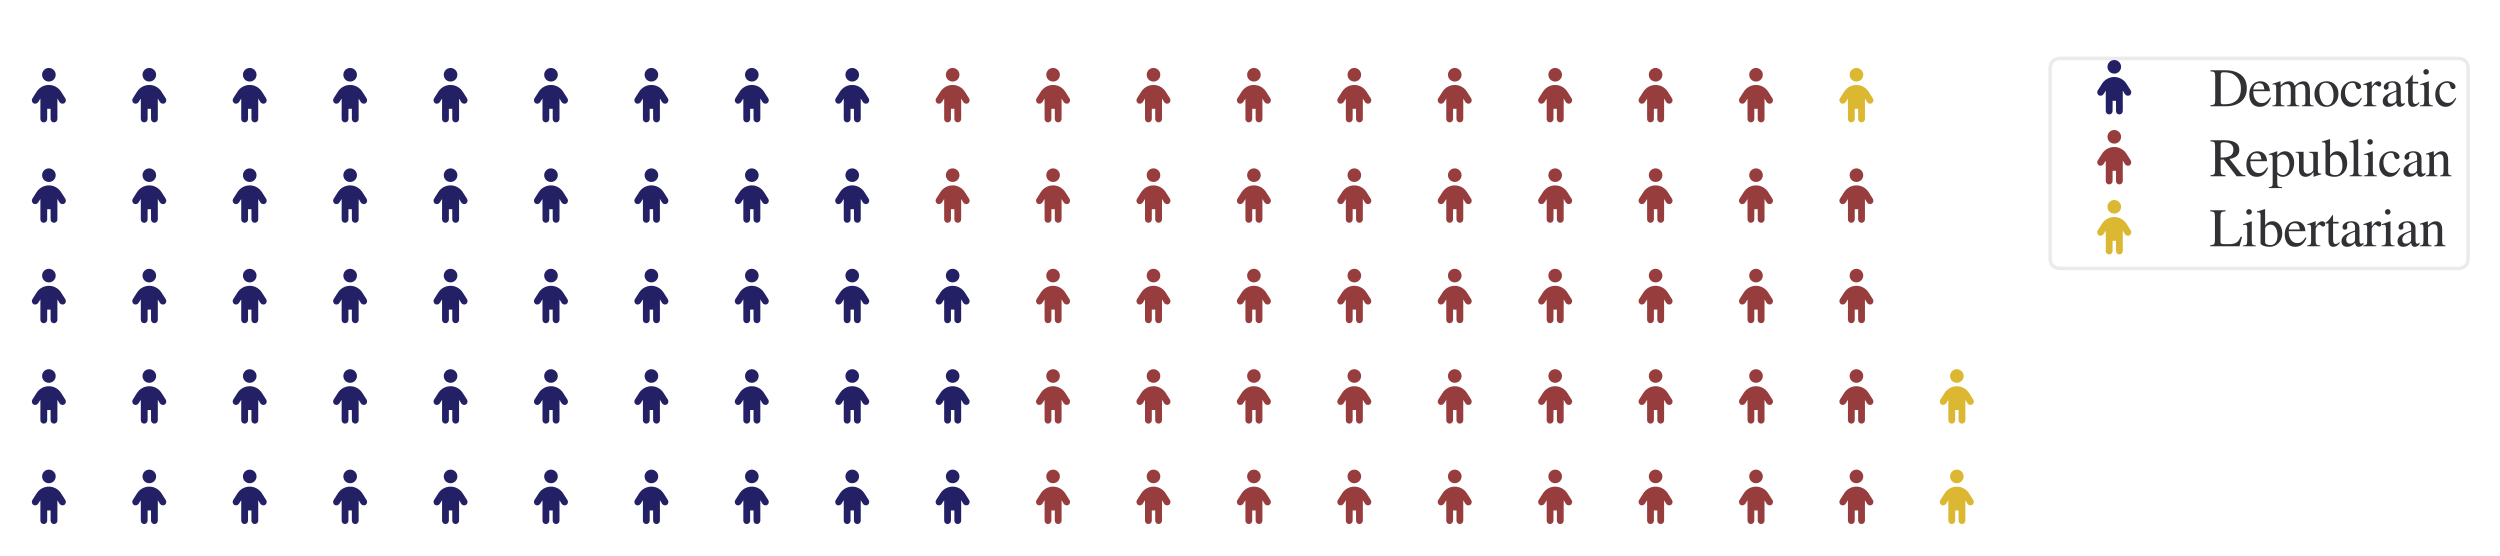 <?xml version="1.0" encoding="utf-8" standalone="no"?>
<!DOCTYPE svg PUBLIC "-//W3C//DTD SVG 1.1//EN"
  "http://www.w3.org/Graphics/SVG/1.1/DTD/svg11.dtd">
<svg xmlns:xlink="http://www.w3.org/1999/xlink" width="564.48pt" height="125.49pt" viewBox="0 0 564.48 125.49" xmlns="http://www.w3.org/2000/svg" version="1.1">
 <defs>
  <style type="text/css">*{stroke-linejoin: round; stroke-linecap: butt}</style>
 </defs>
 <g id="figure_1">
  <g id="patch_1">
   <path d="M 0 125.49 
L 564.48 125.49 
L 564.48 0 
L 0 0 
z
" style="fill: #ffffff"/>
  </g>
  <g id="axes_1">
   <g id="text_1">
    <!--  -->
    <g style="fill: #232066" transform="translate(7.2 116.79) scale(0.12 -0.12)">
     <defs>
      <path id="FontAwesome6Free-Solid-f1ae" d="M 2800 4800 
C 2800 4350 2438 4000 2000 4000 
C 1550 4000 1200 4350 1200 4800 
C 1200 5238 1550 5600 2000 5600 
C 2438 5600 2800 5238 2800 4800 
z
M 1800 800 
L 1800 -400 
C 1800 -625 1613 -800 1400 -800 
C 1175 -800 1000 -625 1000 -400 
L 1000 2000 
L 738 1588 
C 613 1400 363 1338 175 1450 
C 0 1575 -63 1825 50 2013 
L 550 2800 
C 863 3300 1413 3600 2000 3600 
C 2575 3600 3125 3300 3438 2800 
L 3938 2013 
C 4050 1825 4000 1575 3813 1450 
C 3625 1338 3375 1400 3250 1588 
L 3000 2000 
L 3000 -400 
C 3000 -625 2813 -800 2600 -800 
C 2375 -800 2200 -625 2200 -400 
L 2200 800 
L 1800 800 
z
" transform="scale(0.016)"/>
     </defs>
     <use xlink:href="#FontAwesome6Free-Solid-f1ae"/>
    </g>
   </g>
   <g id="text_2">
    <!--  -->
    <g style="fill: #232066" transform="translate(7.2 94.116) scale(0.12 -0.12)">
     <use xlink:href="#FontAwesome6Free-Solid-f1ae"/>
    </g>
   </g>
   <g id="text_3">
    <!--  -->
    <g style="fill: #232066" transform="translate(7.2 71.443) scale(0.12 -0.12)">
     <use xlink:href="#FontAwesome6Free-Solid-f1ae"/>
    </g>
   </g>
   <g id="text_4">
    <!--  -->
    <g style="fill: #232066" transform="translate(7.2 48.769) scale(0.12 -0.12)">
     <use xlink:href="#FontAwesome6Free-Solid-f1ae"/>
    </g>
   </g>
   <g id="text_5">
    <!--  -->
    <g style="fill: #232066" transform="translate(7.2 26.095) scale(0.12 -0.12)">
     <use xlink:href="#FontAwesome6Free-Solid-f1ae"/>
    </g>
   </g>
   <g id="text_6">
    <!--  -->
    <g style="fill: #232066" transform="translate(29.874 116.79) scale(0.12 -0.12)">
     <use xlink:href="#FontAwesome6Free-Solid-f1ae"/>
    </g>
   </g>
   <g id="text_7">
    <!--  -->
    <g style="fill: #232066" transform="translate(29.874 94.116) scale(0.12 -0.12)">
     <use xlink:href="#FontAwesome6Free-Solid-f1ae"/>
    </g>
   </g>
   <g id="text_8">
    <!--  -->
    <g style="fill: #232066" transform="translate(29.874 71.443) scale(0.12 -0.12)">
     <use xlink:href="#FontAwesome6Free-Solid-f1ae"/>
    </g>
   </g>
   <g id="text_9">
    <!--  -->
    <g style="fill: #232066" transform="translate(29.874 48.769) scale(0.12 -0.12)">
     <use xlink:href="#FontAwesome6Free-Solid-f1ae"/>
    </g>
   </g>
   <g id="text_10">
    <!--  -->
    <g style="fill: #232066" transform="translate(29.874 26.095) scale(0.12 -0.12)">
     <use xlink:href="#FontAwesome6Free-Solid-f1ae"/>
    </g>
   </g>
   <g id="text_11">
    <!--  -->
    <g style="fill: #232066" transform="translate(52.548 116.79) scale(0.12 -0.12)">
     <use xlink:href="#FontAwesome6Free-Solid-f1ae"/>
    </g>
   </g>
   <g id="text_12">
    <!--  -->
    <g style="fill: #232066" transform="translate(52.548 94.116) scale(0.12 -0.12)">
     <use xlink:href="#FontAwesome6Free-Solid-f1ae"/>
    </g>
   </g>
   <g id="text_13">
    <!--  -->
    <g style="fill: #232066" transform="translate(52.548 71.443) scale(0.12 -0.12)">
     <use xlink:href="#FontAwesome6Free-Solid-f1ae"/>
    </g>
   </g>
   <g id="text_14">
    <!--  -->
    <g style="fill: #232066" transform="translate(52.548 48.769) scale(0.12 -0.12)">
     <use xlink:href="#FontAwesome6Free-Solid-f1ae"/>
    </g>
   </g>
   <g id="text_15">
    <!--  -->
    <g style="fill: #232066" transform="translate(52.548 26.095) scale(0.12 -0.12)">
     <use xlink:href="#FontAwesome6Free-Solid-f1ae"/>
    </g>
   </g>
   <g id="text_16">
    <!--  -->
    <g style="fill: #232066" transform="translate(75.222 116.79) scale(0.12 -0.12)">
     <use xlink:href="#FontAwesome6Free-Solid-f1ae"/>
    </g>
   </g>
   <g id="text_17">
    <!--  -->
    <g style="fill: #232066" transform="translate(75.222 94.116) scale(0.12 -0.12)">
     <use xlink:href="#FontAwesome6Free-Solid-f1ae"/>
    </g>
   </g>
   <g id="text_18">
    <!--  -->
    <g style="fill: #232066" transform="translate(75.222 71.443) scale(0.12 -0.12)">
     <use xlink:href="#FontAwesome6Free-Solid-f1ae"/>
    </g>
   </g>
   <g id="text_19">
    <!--  -->
    <g style="fill: #232066" transform="translate(75.222 48.769) scale(0.12 -0.12)">
     <use xlink:href="#FontAwesome6Free-Solid-f1ae"/>
    </g>
   </g>
   <g id="text_20">
    <!--  -->
    <g style="fill: #232066" transform="translate(75.222 26.095) scale(0.12 -0.12)">
     <use xlink:href="#FontAwesome6Free-Solid-f1ae"/>
    </g>
   </g>
   <g id="text_21">
    <!--  -->
    <g style="fill: #232066" transform="translate(97.895 116.79) scale(0.12 -0.12)">
     <use xlink:href="#FontAwesome6Free-Solid-f1ae"/>
    </g>
   </g>
   <g id="text_22">
    <!--  -->
    <g style="fill: #232066" transform="translate(97.895 94.116) scale(0.12 -0.12)">
     <use xlink:href="#FontAwesome6Free-Solid-f1ae"/>
    </g>
   </g>
   <g id="text_23">
    <!--  -->
    <g style="fill: #232066" transform="translate(97.895 71.443) scale(0.12 -0.12)">
     <use xlink:href="#FontAwesome6Free-Solid-f1ae"/>
    </g>
   </g>
   <g id="text_24">
    <!--  -->
    <g style="fill: #232066" transform="translate(97.895 48.769) scale(0.12 -0.12)">
     <use xlink:href="#FontAwesome6Free-Solid-f1ae"/>
    </g>
   </g>
   <g id="text_25">
    <!--  -->
    <g style="fill: #232066" transform="translate(97.895 26.095) scale(0.12 -0.12)">
     <use xlink:href="#FontAwesome6Free-Solid-f1ae"/>
    </g>
   </g>
   <g id="text_26">
    <!--  -->
    <g style="fill: #232066" transform="translate(120.569 116.79) scale(0.12 -0.12)">
     <use xlink:href="#FontAwesome6Free-Solid-f1ae"/>
    </g>
   </g>
   <g id="text_27">
    <!--  -->
    <g style="fill: #232066" transform="translate(120.569 94.116) scale(0.12 -0.12)">
     <use xlink:href="#FontAwesome6Free-Solid-f1ae"/>
    </g>
   </g>
   <g id="text_28">
    <!--  -->
    <g style="fill: #232066" transform="translate(120.569 71.443) scale(0.12 -0.12)">
     <use xlink:href="#FontAwesome6Free-Solid-f1ae"/>
    </g>
   </g>
   <g id="text_29">
    <!--  -->
    <g style="fill: #232066" transform="translate(120.569 48.769) scale(0.12 -0.12)">
     <use xlink:href="#FontAwesome6Free-Solid-f1ae"/>
    </g>
   </g>
   <g id="text_30">
    <!--  -->
    <g style="fill: #232066" transform="translate(120.569 26.095) scale(0.12 -0.12)">
     <use xlink:href="#FontAwesome6Free-Solid-f1ae"/>
    </g>
   </g>
   <g id="text_31">
    <!--  -->
    <g style="fill: #232066" transform="translate(143.243 116.79) scale(0.12 -0.12)">
     <use xlink:href="#FontAwesome6Free-Solid-f1ae"/>
    </g>
   </g>
   <g id="text_32">
    <!--  -->
    <g style="fill: #232066" transform="translate(143.243 94.116) scale(0.12 -0.12)">
     <use xlink:href="#FontAwesome6Free-Solid-f1ae"/>
    </g>
   </g>
   <g id="text_33">
    <!--  -->
    <g style="fill: #232066" transform="translate(143.243 71.443) scale(0.12 -0.12)">
     <use xlink:href="#FontAwesome6Free-Solid-f1ae"/>
    </g>
   </g>
   <g id="text_34">
    <!--  -->
    <g style="fill: #232066" transform="translate(143.243 48.769) scale(0.12 -0.12)">
     <use xlink:href="#FontAwesome6Free-Solid-f1ae"/>
    </g>
   </g>
   <g id="text_35">
    <!--  -->
    <g style="fill: #232066" transform="translate(143.243 26.095) scale(0.12 -0.12)">
     <use xlink:href="#FontAwesome6Free-Solid-f1ae"/>
    </g>
   </g>
   <g id="text_36">
    <!--  -->
    <g style="fill: #232066" transform="translate(165.917 116.79) scale(0.12 -0.12)">
     <use xlink:href="#FontAwesome6Free-Solid-f1ae"/>
    </g>
   </g>
   <g id="text_37">
    <!--  -->
    <g style="fill: #232066" transform="translate(165.917 94.116) scale(0.12 -0.12)">
     <use xlink:href="#FontAwesome6Free-Solid-f1ae"/>
    </g>
   </g>
   <g id="text_38">
    <!--  -->
    <g style="fill: #232066" transform="translate(165.917 71.443) scale(0.12 -0.12)">
     <use xlink:href="#FontAwesome6Free-Solid-f1ae"/>
    </g>
   </g>
   <g id="text_39">
    <!--  -->
    <g style="fill: #232066" transform="translate(165.917 48.769) scale(0.12 -0.12)">
     <use xlink:href="#FontAwesome6Free-Solid-f1ae"/>
    </g>
   </g>
   <g id="text_40">
    <!--  -->
    <g style="fill: #232066" transform="translate(165.917 26.095) scale(0.12 -0.12)">
     <use xlink:href="#FontAwesome6Free-Solid-f1ae"/>
    </g>
   </g>
   <g id="text_41">
    <!--  -->
    <g style="fill: #232066" transform="translate(188.591 116.79) scale(0.12 -0.12)">
     <use xlink:href="#FontAwesome6Free-Solid-f1ae"/>
    </g>
   </g>
   <g id="text_42">
    <!--  -->
    <g style="fill: #232066" transform="translate(188.591 94.116) scale(0.12 -0.12)">
     <use xlink:href="#FontAwesome6Free-Solid-f1ae"/>
    </g>
   </g>
   <g id="text_43">
    <!--  -->
    <g style="fill: #232066" transform="translate(188.591 71.443) scale(0.12 -0.12)">
     <use xlink:href="#FontAwesome6Free-Solid-f1ae"/>
    </g>
   </g>
   <g id="text_44">
    <!--  -->
    <g style="fill: #232066" transform="translate(188.591 48.769) scale(0.12 -0.12)">
     <use xlink:href="#FontAwesome6Free-Solid-f1ae"/>
    </g>
   </g>
   <g id="text_45">
    <!--  -->
    <g style="fill: #232066" transform="translate(188.591 26.095) scale(0.12 -0.12)">
     <use xlink:href="#FontAwesome6Free-Solid-f1ae"/>
    </g>
   </g>
   <g id="text_46">
    <!--  -->
    <g style="fill: #232066" transform="translate(211.265 116.79) scale(0.12 -0.12)">
     <use xlink:href="#FontAwesome6Free-Solid-f1ae"/>
    </g>
   </g>
   <g id="text_47">
    <!--  -->
    <g style="fill: #232066" transform="translate(211.265 94.116) scale(0.12 -0.12)">
     <use xlink:href="#FontAwesome6Free-Solid-f1ae"/>
    </g>
   </g>
   <g id="text_48">
    <!--  -->
    <g style="fill: #232066" transform="translate(211.265 71.443) scale(0.12 -0.12)">
     <use xlink:href="#FontAwesome6Free-Solid-f1ae"/>
    </g>
   </g>
   <g id="text_49">
    <!--  -->
    <g style="fill: #983d3d" transform="translate(211.265 48.769) scale(0.12 -0.12)">
     <use xlink:href="#FontAwesome6Free-Solid-f1ae"/>
    </g>
   </g>
   <g id="text_50">
    <!--  -->
    <g style="fill: #983d3d" transform="translate(211.265 26.095) scale(0.12 -0.12)">
     <use xlink:href="#FontAwesome6Free-Solid-f1ae"/>
    </g>
   </g>
   <g id="text_51">
    <!--  -->
    <g style="fill: #983d3d" transform="translate(233.939 116.79) scale(0.12 -0.12)">
     <use xlink:href="#FontAwesome6Free-Solid-f1ae"/>
    </g>
   </g>
   <g id="text_52">
    <!--  -->
    <g style="fill: #983d3d" transform="translate(233.939 94.116) scale(0.12 -0.12)">
     <use xlink:href="#FontAwesome6Free-Solid-f1ae"/>
    </g>
   </g>
   <g id="text_53">
    <!--  -->
    <g style="fill: #983d3d" transform="translate(233.939 71.443) scale(0.12 -0.12)">
     <use xlink:href="#FontAwesome6Free-Solid-f1ae"/>
    </g>
   </g>
   <g id="text_54">
    <!--  -->
    <g style="fill: #983d3d" transform="translate(233.939 48.769) scale(0.12 -0.12)">
     <use xlink:href="#FontAwesome6Free-Solid-f1ae"/>
    </g>
   </g>
   <g id="text_55">
    <!--  -->
    <g style="fill: #983d3d" transform="translate(233.939 26.095) scale(0.12 -0.12)">
     <use xlink:href="#FontAwesome6Free-Solid-f1ae"/>
    </g>
   </g>
   <g id="text_56">
    <!--  -->
    <g style="fill: #983d3d" transform="translate(256.612 116.79) scale(0.12 -0.12)">
     <use xlink:href="#FontAwesome6Free-Solid-f1ae"/>
    </g>
   </g>
   <g id="text_57">
    <!--  -->
    <g style="fill: #983d3d" transform="translate(256.612 94.116) scale(0.12 -0.12)">
     <use xlink:href="#FontAwesome6Free-Solid-f1ae"/>
    </g>
   </g>
   <g id="text_58">
    <!--  -->
    <g style="fill: #983d3d" transform="translate(256.612 71.443) scale(0.12 -0.12)">
     <use xlink:href="#FontAwesome6Free-Solid-f1ae"/>
    </g>
   </g>
   <g id="text_59">
    <!--  -->
    <g style="fill: #983d3d" transform="translate(256.612 48.769) scale(0.12 -0.12)">
     <use xlink:href="#FontAwesome6Free-Solid-f1ae"/>
    </g>
   </g>
   <g id="text_60">
    <!--  -->
    <g style="fill: #983d3d" transform="translate(256.612 26.095) scale(0.12 -0.12)">
     <use xlink:href="#FontAwesome6Free-Solid-f1ae"/>
    </g>
   </g>
   <g id="text_61">
    <!--  -->
    <g style="fill: #983d3d" transform="translate(279.286 116.79) scale(0.12 -0.12)">
     <use xlink:href="#FontAwesome6Free-Solid-f1ae"/>
    </g>
   </g>
   <g id="text_62">
    <!--  -->
    <g style="fill: #983d3d" transform="translate(279.286 94.116) scale(0.12 -0.12)">
     <use xlink:href="#FontAwesome6Free-Solid-f1ae"/>
    </g>
   </g>
   <g id="text_63">
    <!--  -->
    <g style="fill: #983d3d" transform="translate(279.286 71.443) scale(0.12 -0.12)">
     <use xlink:href="#FontAwesome6Free-Solid-f1ae"/>
    </g>
   </g>
   <g id="text_64">
    <!--  -->
    <g style="fill: #983d3d" transform="translate(279.286 48.769) scale(0.12 -0.12)">
     <use xlink:href="#FontAwesome6Free-Solid-f1ae"/>
    </g>
   </g>
   <g id="text_65">
    <!--  -->
    <g style="fill: #983d3d" transform="translate(279.286 26.095) scale(0.12 -0.12)">
     <use xlink:href="#FontAwesome6Free-Solid-f1ae"/>
    </g>
   </g>
   <g id="text_66">
    <!--  -->
    <g style="fill: #983d3d" transform="translate(301.96 116.79) scale(0.12 -0.12)">
     <use xlink:href="#FontAwesome6Free-Solid-f1ae"/>
    </g>
   </g>
   <g id="text_67">
    <!--  -->
    <g style="fill: #983d3d" transform="translate(301.96 94.116) scale(0.12 -0.12)">
     <use xlink:href="#FontAwesome6Free-Solid-f1ae"/>
    </g>
   </g>
   <g id="text_68">
    <!--  -->
    <g style="fill: #983d3d" transform="translate(301.96 71.443) scale(0.12 -0.12)">
     <use xlink:href="#FontAwesome6Free-Solid-f1ae"/>
    </g>
   </g>
   <g id="text_69">
    <!--  -->
    <g style="fill: #983d3d" transform="translate(301.96 48.769) scale(0.12 -0.12)">
     <use xlink:href="#FontAwesome6Free-Solid-f1ae"/>
    </g>
   </g>
   <g id="text_70">
    <!--  -->
    <g style="fill: #983d3d" transform="translate(301.96 26.095) scale(0.12 -0.12)">
     <use xlink:href="#FontAwesome6Free-Solid-f1ae"/>
    </g>
   </g>
   <g id="text_71">
    <!--  -->
    <g style="fill: #983d3d" transform="translate(324.634 116.79) scale(0.12 -0.12)">
     <use xlink:href="#FontAwesome6Free-Solid-f1ae"/>
    </g>
   </g>
   <g id="text_72">
    <!--  -->
    <g style="fill: #983d3d" transform="translate(324.634 94.116) scale(0.12 -0.12)">
     <use xlink:href="#FontAwesome6Free-Solid-f1ae"/>
    </g>
   </g>
   <g id="text_73">
    <!--  -->
    <g style="fill: #983d3d" transform="translate(324.634 71.443) scale(0.12 -0.12)">
     <use xlink:href="#FontAwesome6Free-Solid-f1ae"/>
    </g>
   </g>
   <g id="text_74">
    <!--  -->
    <g style="fill: #983d3d" transform="translate(324.634 48.769) scale(0.12 -0.12)">
     <use xlink:href="#FontAwesome6Free-Solid-f1ae"/>
    </g>
   </g>
   <g id="text_75">
    <!--  -->
    <g style="fill: #983d3d" transform="translate(324.634 26.095) scale(0.12 -0.12)">
     <use xlink:href="#FontAwesome6Free-Solid-f1ae"/>
    </g>
   </g>
   <g id="text_76">
    <!--  -->
    <g style="fill: #983d3d" transform="translate(347.308 116.79) scale(0.12 -0.12)">
     <use xlink:href="#FontAwesome6Free-Solid-f1ae"/>
    </g>
   </g>
   <g id="text_77">
    <!--  -->
    <g style="fill: #983d3d" transform="translate(347.308 94.116) scale(0.12 -0.12)">
     <use xlink:href="#FontAwesome6Free-Solid-f1ae"/>
    </g>
   </g>
   <g id="text_78">
    <!--  -->
    <g style="fill: #983d3d" transform="translate(347.308 71.443) scale(0.12 -0.12)">
     <use xlink:href="#FontAwesome6Free-Solid-f1ae"/>
    </g>
   </g>
   <g id="text_79">
    <!--  -->
    <g style="fill: #983d3d" transform="translate(347.308 48.769) scale(0.12 -0.12)">
     <use xlink:href="#FontAwesome6Free-Solid-f1ae"/>
    </g>
   </g>
   <g id="text_80">
    <!--  -->
    <g style="fill: #983d3d" transform="translate(347.308 26.095) scale(0.12 -0.12)">
     <use xlink:href="#FontAwesome6Free-Solid-f1ae"/>
    </g>
   </g>
   <g id="text_81">
    <!--  -->
    <g style="fill: #983d3d" transform="translate(369.982 116.79) scale(0.12 -0.12)">
     <use xlink:href="#FontAwesome6Free-Solid-f1ae"/>
    </g>
   </g>
   <g id="text_82">
    <!--  -->
    <g style="fill: #983d3d" transform="translate(369.982 94.116) scale(0.12 -0.12)">
     <use xlink:href="#FontAwesome6Free-Solid-f1ae"/>
    </g>
   </g>
   <g id="text_83">
    <!--  -->
    <g style="fill: #983d3d" transform="translate(369.982 71.443) scale(0.12 -0.12)">
     <use xlink:href="#FontAwesome6Free-Solid-f1ae"/>
    </g>
   </g>
   <g id="text_84">
    <!--  -->
    <g style="fill: #983d3d" transform="translate(369.982 48.769) scale(0.12 -0.12)">
     <use xlink:href="#FontAwesome6Free-Solid-f1ae"/>
    </g>
   </g>
   <g id="text_85">
    <!--  -->
    <g style="fill: #983d3d" transform="translate(369.982 26.095) scale(0.12 -0.12)">
     <use xlink:href="#FontAwesome6Free-Solid-f1ae"/>
    </g>
   </g>
   <g id="text_86">
    <!--  -->
    <g style="fill: #983d3d" transform="translate(392.656 116.79) scale(0.12 -0.12)">
     <use xlink:href="#FontAwesome6Free-Solid-f1ae"/>
    </g>
   </g>
   <g id="text_87">
    <!--  -->
    <g style="fill: #983d3d" transform="translate(392.656 94.116) scale(0.12 -0.12)">
     <use xlink:href="#FontAwesome6Free-Solid-f1ae"/>
    </g>
   </g>
   <g id="text_88">
    <!--  -->
    <g style="fill: #983d3d" transform="translate(392.656 71.443) scale(0.12 -0.12)">
     <use xlink:href="#FontAwesome6Free-Solid-f1ae"/>
    </g>
   </g>
   <g id="text_89">
    <!--  -->
    <g style="fill: #983d3d" transform="translate(392.656 48.769) scale(0.12 -0.12)">
     <use xlink:href="#FontAwesome6Free-Solid-f1ae"/>
    </g>
   </g>
   <g id="text_90">
    <!--  -->
    <g style="fill: #983d3d" transform="translate(392.656 26.095) scale(0.12 -0.12)">
     <use xlink:href="#FontAwesome6Free-Solid-f1ae"/>
    </g>
   </g>
   <g id="text_91">
    <!--  -->
    <g style="fill: #983d3d" transform="translate(415.329 116.79) scale(0.12 -0.12)">
     <use xlink:href="#FontAwesome6Free-Solid-f1ae"/>
    </g>
   </g>
   <g id="text_92">
    <!--  -->
    <g style="fill: #983d3d" transform="translate(415.329 94.116) scale(0.12 -0.12)">
     <use xlink:href="#FontAwesome6Free-Solid-f1ae"/>
    </g>
   </g>
   <g id="text_93">
    <!--  -->
    <g style="fill: #983d3d" transform="translate(415.329 71.443) scale(0.12 -0.12)">
     <use xlink:href="#FontAwesome6Free-Solid-f1ae"/>
    </g>
   </g>
   <g id="text_94">
    <!--  -->
    <g style="fill: #983d3d" transform="translate(415.329 48.769) scale(0.12 -0.12)">
     <use xlink:href="#FontAwesome6Free-Solid-f1ae"/>
    </g>
   </g>
   <g id="text_95">
    <!--  -->
    <g style="fill: #dcb732" transform="translate(415.329 26.095) scale(0.12 -0.12)">
     <use xlink:href="#FontAwesome6Free-Solid-f1ae"/>
    </g>
   </g>
   <g id="text_96">
    <!--  -->
    <g style="fill: #dcb732" transform="translate(438.003 116.79) scale(0.12 -0.12)">
     <use xlink:href="#FontAwesome6Free-Solid-f1ae"/>
    </g>
   </g>
   <g id="text_97">
    <!--  -->
    <g style="fill: #dcb732" transform="translate(438.003 94.116) scale(0.12 -0.12)">
     <use xlink:href="#FontAwesome6Free-Solid-f1ae"/>
    </g>
   </g>
   <g id="legend_1">
    <g id="patch_2">
     <path d="M 465.298 60.613 
L 554.88 60.613 
Q 557.28 60.613 557.28 58.213 
L 557.28 15.6 
Q 557.28 13.2 554.88 13.2 
L 465.298 13.2 
Q 462.898 13.2 462.898 15.6 
L 462.898 58.213 
Q 462.898 60.613 465.298 60.613 
z
" style="fill: #ffffff; opacity: 0.8; stroke: #e6e6e6; stroke-width: 0.8; stroke-linejoin: miter"/>
    </g>
    <g id="text_98">
     <!--  -->
     <g style="fill: #232066" transform="translate(473.548 24.3) scale(0.12 -0.12)">
      <use xlink:href="#FontAwesome6Free-Solid-f1ae"/>
     </g>
    </g>
    <g id="text_99">
     <!-- Democratic -->
     <g style="fill: #323034" transform="translate(498.898 24) scale(0.12 -0.12)">
      <defs>
       <path id="STIXGeneral-Regular-44" d="M 102 4237 
L 1830 4237 
Q 3078 4237 3750 3654 
Q 4384 3110 4384 2138 
Q 4384 966 3514 410 
Q 2880 0 1901 0 
L 102 0 
L 102 122 
Q 474 147 570 252 
Q 666 358 666 736 
L 666 3520 
Q 666 3891 570 3990 
Q 474 4090 102 4115 
L 102 4237 
z
M 1318 3731 
L 1318 538 
Q 1318 365 1379 301 
Q 1440 237 1626 237 
Q 2125 237 2432 307 
Q 2739 378 3021 570 
Q 3686 1018 3686 2099 
Q 3686 3027 3078 3558 
Q 2803 3802 2476 3901 
Q 2150 4000 1658 4000 
Q 1472 4000 1395 3942 
Q 1318 3885 1318 3731 
z
" transform="scale(0.016)"/>
       <path id="STIXGeneral-Regular-65" d="M 2611 1050 
L 2714 1005 
Q 2330 -64 1376 -64 
Q 813 -64 486 329 
Q 160 723 160 1389 
Q 160 2074 525 2509 
Q 890 2944 1485 2944 
Q 2061 2944 2374 2502 
Q 2560 2246 2592 1773 
L 621 1773 
Q 646 1370 700 1158 
Q 755 947 915 730 
Q 1184 378 1626 378 
Q 1939 378 2153 531 
Q 2368 685 2611 1050 
z
M 634 1978 
L 1939 1978 
Q 1882 2381 1750 2547 
Q 1619 2714 1312 2714 
Q 1043 2714 864 2525 
Q 685 2336 634 1978 
z
" transform="scale(0.016)"/>
       <path id="STIXGeneral-Regular-6d" d="M 4960 0 
L 3565 0 
L 3565 96 
Q 3834 122 3907 208 
Q 3981 294 3981 576 
L 3981 1894 
Q 3981 2278 3869 2444 
Q 3757 2611 3488 2611 
Q 3264 2611 3107 2521 
Q 2950 2432 2803 2221 
L 2803 608 
Q 2803 301 2896 201 
Q 2989 102 3264 96 
L 3264 0 
L 1830 0 
L 1830 96 
Q 2112 115 2189 188 
Q 2266 262 2266 550 
L 2266 1901 
Q 2266 2611 1850 2611 
Q 1670 2611 1468 2531 
Q 1267 2451 1171 2336 
Q 1088 2240 1088 2227 
L 1088 448 
Q 1088 243 1177 176 
Q 1267 109 1523 96 
L 1523 0 
L 102 0 
L 102 96 
Q 371 102 460 195 
Q 550 288 550 563 
L 550 2150 
Q 550 2387 499 2480 
Q 448 2573 326 2573 
Q 230 2573 122 2547 
L 122 2656 
Q 557 2778 1011 2944 
L 1062 2925 
L 1062 2451 
L 1075 2451 
Q 1363 2752 1584 2848 
Q 1805 2944 2054 2944 
Q 2560 2944 2733 2406 
Q 3232 2944 3776 2944 
Q 4518 2944 4518 1792 
L 4518 493 
Q 4518 282 4582 202 
Q 4646 122 4794 109 
L 4960 96 
L 4960 0 
z
" transform="scale(0.016)"/>
       <path id="STIXGeneral-Regular-6f" d="M 3008 1478 
Q 3008 806 2608 371 
Q 2208 -64 1568 -64 
Q 979 -64 582 368 
Q 186 800 186 1459 
Q 186 2125 582 2534 
Q 979 2944 1626 2944 
Q 2221 2944 2614 2537 
Q 3008 2131 3008 1478 
z
M 2432 1306 
Q 2432 2035 2112 2445 
Q 1856 2765 1504 2765 
Q 1171 2765 966 2493 
Q 762 2221 762 1747 
Q 762 928 1101 435 
Q 1318 115 1677 115 
Q 2029 115 2230 432 
Q 2432 749 2432 1306 
z
" transform="scale(0.016)"/>
       <path id="STIXGeneral-Regular-63" d="M 2547 998 
L 2637 941 
Q 2362 403 2112 205 
Q 1786 -64 1376 -64 
Q 845 -64 502 336 
Q 160 736 160 1357 
Q 160 2170 698 2618 
Q 1094 2944 1562 2944 
Q 1965 2944 2256 2749 
Q 2547 2554 2547 2285 
Q 2547 2176 2457 2096 
Q 2368 2016 2246 2016 
Q 2022 2016 1939 2310 
L 1901 2451 
Q 1850 2630 1773 2694 
Q 1696 2758 1523 2758 
Q 1133 2758 893 2451 
Q 653 2144 653 1645 
Q 653 1094 928 745 
Q 1203 397 1645 397 
Q 1920 397 2118 528 
Q 2317 659 2547 998 
z
" transform="scale(0.016)"/>
       <path id="STIXGeneral-Regular-72" d="M 1024 2931 
L 1024 2342 
Q 1267 2688 1430 2816 
Q 1594 2944 1792 2944 
Q 1958 2944 2051 2854 
Q 2144 2765 2144 2605 
Q 2144 2470 2077 2393 
Q 2010 2317 1894 2317 
Q 1773 2317 1638 2445 
Q 1536 2541 1472 2541 
Q 1338 2541 1181 2355 
Q 1024 2170 1024 2016 
L 1024 576 
Q 1024 301 1133 205 
Q 1242 109 1568 96 
L 1568 0 
L 32 0 
L 32 96 
Q 339 154 412 224 
Q 486 294 486 538 
L 486 2138 
Q 486 2349 438 2435 
Q 390 2522 269 2522 
Q 166 2522 45 2496 
L 45 2598 
Q 448 2726 992 2944 
L 1024 2931 
z
" transform="scale(0.016)"/>
       <path id="STIXGeneral-Regular-61" d="M 2829 422 
L 2829 243 
Q 2586 -64 2253 -64 
Q 1888 -64 1843 403 
L 1837 403 
Q 1427 -64 909 -64 
Q 608 -64 422 112 
Q 237 288 237 602 
Q 237 1050 685 1350 
Q 992 1555 1837 1869 
L 1837 2214 
Q 1837 2502 1699 2646 
Q 1562 2790 1338 2790 
Q 1146 2790 1018 2697 
Q 890 2605 890 2477 
Q 890 2419 909 2348 
Q 928 2278 928 2208 
Q 928 2112 841 2029 
Q 755 1946 634 1946 
Q 525 1946 441 2029 
Q 358 2112 358 2240 
Q 358 2547 685 2752 
Q 986 2944 1421 2944 
Q 1939 2944 2176 2656 
Q 2291 2522 2323 2384 
Q 2355 2246 2355 1946 
L 2355 723 
Q 2355 301 2554 301 
Q 2682 301 2829 422 
z
M 1837 813 
L 1837 1715 
Q 1248 1510 1018 1293 
Q 800 1094 800 800 
Q 800 557 921 432 
Q 1043 307 1242 307 
Q 1453 307 1613 410 
Q 1747 506 1792 589 
Q 1837 672 1837 813 
z
" transform="scale(0.016)"/>
       <path id="STIXGeneral-Regular-74" d="M 1702 493 
L 1786 422 
Q 1478 -64 1011 -64 
Q 448 -64 448 749 
L 448 2675 
L 109 2675 
Q 83 2694 83 2720 
Q 83 2771 192 2842 
Q 435 2982 813 3526 
Q 826 3546 874 3606 
Q 922 3667 941 3706 
Q 986 3706 986 3622 
L 986 2880 
L 1632 2880 
L 1632 2675 
L 986 2675 
L 986 845 
Q 986 538 1062 403 
Q 1139 269 1318 269 
Q 1510 269 1702 493 
z
" transform="scale(0.016)"/>
       <path id="STIXGeneral-Regular-69" d="M 1152 4045 
Q 1152 3904 1056 3811 
Q 960 3718 819 3718 
Q 685 3718 592 3811 
Q 499 3904 499 4045 
Q 499 4179 595 4275 
Q 691 4371 826 4371 
Q 966 4371 1059 4275 
Q 1152 4179 1152 4045 
z
M 1619 0 
L 102 0 
L 102 96 
Q 435 115 521 211 
Q 608 307 608 666 
L 608 2118 
Q 608 2342 563 2432 
Q 518 2522 397 2522 
Q 243 2522 128 2490 
L 128 2592 
L 1120 2944 
L 1146 2918 
L 1146 672 
Q 1146 314 1226 218 
Q 1306 122 1619 96 
L 1619 0 
z
" transform="scale(0.016)"/>
      </defs>
      <use xlink:href="#STIXGeneral-Regular-44"/>
      <use xlink:href="#STIXGeneral-Regular-65" x="72.2"/>
      <use xlink:href="#STIXGeneral-Regular-6d" x="116.6"/>
      <use xlink:href="#STIXGeneral-Regular-6f" x="194.4"/>
      <use xlink:href="#STIXGeneral-Regular-63" x="244.4"/>
      <use xlink:href="#STIXGeneral-Regular-72" x="288.8"/>
      <use xlink:href="#STIXGeneral-Regular-61" x="322.1"/>
      <use xlink:href="#STIXGeneral-Regular-74" x="366.5"/>
      <use xlink:href="#STIXGeneral-Regular-69" x="394.3"/>
      <use xlink:href="#STIXGeneral-Regular-63" x="422.1"/>
     </g>
    </g>
    <g id="text_100">
     <!--  -->
     <g style="fill: #983d3d" transform="translate(473.548 40.104) scale(0.12 -0.12)">
      <use xlink:href="#FontAwesome6Free-Solid-f1ae"/>
     </g>
    </g>
    <g id="text_101">
     <!-- Republican -->
     <g style="fill: #323034" transform="translate(498.898 39.804) scale(0.12 -0.12)">
      <defs>
       <path id="STIXGeneral-Regular-52" d="M 4224 0 
L 3187 0 
L 1664 1971 
L 1306 1958 
L 1306 717 
Q 1306 352 1405 249 
Q 1504 147 1875 122 
L 1875 0 
L 109 0 
L 109 122 
Q 474 154 563 262 
Q 653 371 653 794 
L 653 3526 
Q 653 3885 563 3987 
Q 474 4090 109 4115 
L 109 4237 
L 1850 4237 
Q 2726 4237 3187 3859 
Q 3501 3603 3501 3091 
Q 3501 2221 2342 2042 
L 3622 422 
Q 3757 256 3878 198 
Q 4000 141 4224 122 
L 4224 0 
z
M 1306 3731 
L 1306 2195 
Q 1766 2202 1990 2246 
Q 2214 2291 2438 2413 
Q 2803 2618 2803 3142 
Q 2803 4000 1632 4000 
Q 1459 4000 1382 3945 
Q 1306 3891 1306 3731 
z
" transform="scale(0.016)"/>
       <path id="STIXGeneral-Regular-70" d="M 1018 2931 
L 1018 2438 
Q 1421 2944 1939 2944 
Q 2406 2944 2707 2560 
Q 3008 2176 3008 1581 
Q 3008 883 2621 409 
Q 2234 -64 1664 -64 
Q 1466 -64 1328 -6 
Q 1190 51 1018 211 
L 1018 -794 
Q 1018 -1094 1120 -1180 
Q 1222 -1267 1581 -1274 
L 1581 -1389 
L 32 -1389 
L 32 -1280 
Q 314 -1254 397 -1171 
Q 480 -1088 480 -838 
L 480 2157 
Q 480 2381 429 2451 
Q 378 2522 218 2522 
Q 115 2522 58 2515 
L 58 2618 
Q 506 2752 979 2944 
L 1018 2931 
z
M 1018 2138 
L 1018 563 
Q 1018 422 1238 281 
Q 1459 141 1683 141 
Q 2029 141 2243 467 
Q 2458 794 2458 1325 
Q 2458 1888 2243 2224 
Q 2029 2560 1670 2560 
Q 1446 2560 1232 2419 
Q 1018 2278 1018 2138 
z
" transform="scale(0.016)"/>
       <path id="STIXGeneral-Regular-75" d="M 3072 320 
L 3072 230 
Q 2573 96 2195 -58 
L 2163 -38 
L 2163 486 
L 2150 486 
Q 1747 -64 1235 -64 
Q 870 -64 662 160 
Q 454 384 454 755 
L 454 2362 
Q 454 2598 371 2688 
Q 288 2778 58 2790 
L 58 2880 
L 992 2880 
L 992 813 
Q 992 595 1123 451 
Q 1254 307 1446 307 
Q 1760 307 1984 506 
Q 2067 582 2099 649 
Q 2131 717 2131 877 
L 2131 2355 
Q 2131 2605 2041 2678 
Q 1952 2752 1658 2771 
L 1658 2880 
L 2669 2880 
L 2669 685 
Q 2669 461 2742 390 
Q 2816 320 3034 320 
L 3072 320 
z
" transform="scale(0.016)"/>
       <path id="STIXGeneral-Regular-62" d="M 979 4358 
L 979 2406 
Q 1082 2650 1315 2797 
Q 1549 2944 1843 2944 
Q 2349 2944 2672 2541 
Q 2995 2138 2995 1536 
Q 2995 832 2566 384 
Q 2138 -64 1498 -64 
Q 1107 -64 774 67 
Q 442 198 442 358 
L 442 3622 
Q 442 3859 384 3926 
Q 326 3994 128 3994 
Q 83 3994 19 3981 
L 19 4090 
L 211 4147 
Q 864 4346 947 4371 
L 979 4358 
z
M 979 2035 
L 979 474 
Q 979 326 1161 233 
Q 1344 141 1600 141 
Q 1978 141 2195 416 
Q 2432 710 2432 1261 
Q 2432 1888 2182 2240 
Q 1971 2541 1613 2541 
Q 1357 2541 1168 2390 
Q 979 2240 979 2035 
z
" transform="scale(0.016)"/>
       <path id="STIXGeneral-Regular-6c" d="M 1645 0 
L 134 0 
L 134 96 
Q 435 122 531 221 
Q 627 320 627 589 
L 627 3590 
Q 627 3821 569 3910 
Q 512 4000 358 4000 
Q 224 4000 122 3987 
L 122 4090 
Q 730 4237 1133 4371 
L 1165 4346 
L 1165 557 
Q 1165 288 1254 201 
Q 1344 115 1645 96 
L 1645 0 
z
" transform="scale(0.016)"/>
       <path id="STIXGeneral-Regular-6e" d="M 3104 0 
L 1773 0 
L 1779 96 
Q 2016 115 2096 233 
Q 2176 352 2176 672 
L 2176 1946 
Q 2176 2592 1709 2592 
Q 1549 2592 1408 2515 
Q 1267 2438 1050 2227 
L 1050 461 
Q 1050 269 1136 192 
Q 1222 115 1466 96 
L 1466 0 
L 115 0 
L 115 96 
Q 358 115 435 214 
Q 512 314 512 602 
L 512 2157 
Q 512 2394 467 2483 
Q 422 2573 288 2573 
Q 160 2573 102 2547 
L 102 2656 
Q 550 2784 979 2944 
L 1030 2925 
L 1030 2426 
L 1037 2426 
Q 1491 2944 1958 2944 
Q 2323 2944 2518 2688 
Q 2714 2432 2714 1958 
L 2714 544 
Q 2714 288 2790 205 
Q 2867 122 3104 96 
L 3104 0 
z
" transform="scale(0.016)"/>
      </defs>
      <use xlink:href="#STIXGeneral-Regular-52"/>
      <use xlink:href="#STIXGeneral-Regular-65" x="66.7"/>
      <use xlink:href="#STIXGeneral-Regular-70" x="111.1"/>
      <use xlink:href="#STIXGeneral-Regular-75" x="161.1"/>
      <use xlink:href="#STIXGeneral-Regular-62" x="211.1"/>
      <use xlink:href="#STIXGeneral-Regular-6c" x="261.1"/>
      <use xlink:href="#STIXGeneral-Regular-69" x="288.9"/>
      <use xlink:href="#STIXGeneral-Regular-63" x="316.7"/>
      <use xlink:href="#STIXGeneral-Regular-61" x="361.1"/>
      <use xlink:href="#STIXGeneral-Regular-6e" x="405.5"/>
     </g>
    </g>
    <g id="text_102">
     <!--  -->
     <g style="fill: #dcb732" transform="translate(473.548 55.909) scale(0.12 -0.12)">
      <use xlink:href="#FontAwesome6Free-Solid-f1ae"/>
     </g>
    </g>
    <g id="text_103">
     <!-- Libertarian -->
     <g style="fill: #323034" transform="translate(498.898 55.609) scale(0.12 -0.12)">
      <defs>
       <path id="STIXGeneral-Regular-4c" d="M 3827 1114 
L 3520 0 
L 77 0 
L 77 122 
Q 429 141 531 256 
Q 634 371 634 736 
L 634 3494 
Q 634 3872 541 3981 
Q 448 4090 77 4115 
L 77 4237 
L 1888 4237 
L 1888 4115 
Q 1498 4090 1392 3984 
Q 1286 3878 1286 3507 
L 1286 538 
Q 1286 358 1398 304 
Q 1510 250 1862 250 
L 2310 250 
Q 3085 250 3392 640 
Q 3520 813 3661 1114 
L 3827 1114 
z
" transform="scale(0.016)"/>
      </defs>
      <use xlink:href="#STIXGeneral-Regular-4c"/>
      <use xlink:href="#STIXGeneral-Regular-69" x="61.1"/>
      <use xlink:href="#STIXGeneral-Regular-62" x="88.9"/>
      <use xlink:href="#STIXGeneral-Regular-65" x="138.9"/>
      <use xlink:href="#STIXGeneral-Regular-72" x="183.3"/>
      <use xlink:href="#STIXGeneral-Regular-74" x="216.6"/>
      <use xlink:href="#STIXGeneral-Regular-61" x="244.4"/>
      <use xlink:href="#STIXGeneral-Regular-72" x="288.8"/>
      <use xlink:href="#STIXGeneral-Regular-69" x="322.1"/>
      <use xlink:href="#STIXGeneral-Regular-61" x="349.9"/>
      <use xlink:href="#STIXGeneral-Regular-6e" x="394.3"/>
     </g>
    </g>
   </g>
  </g>
 </g>
</svg>
